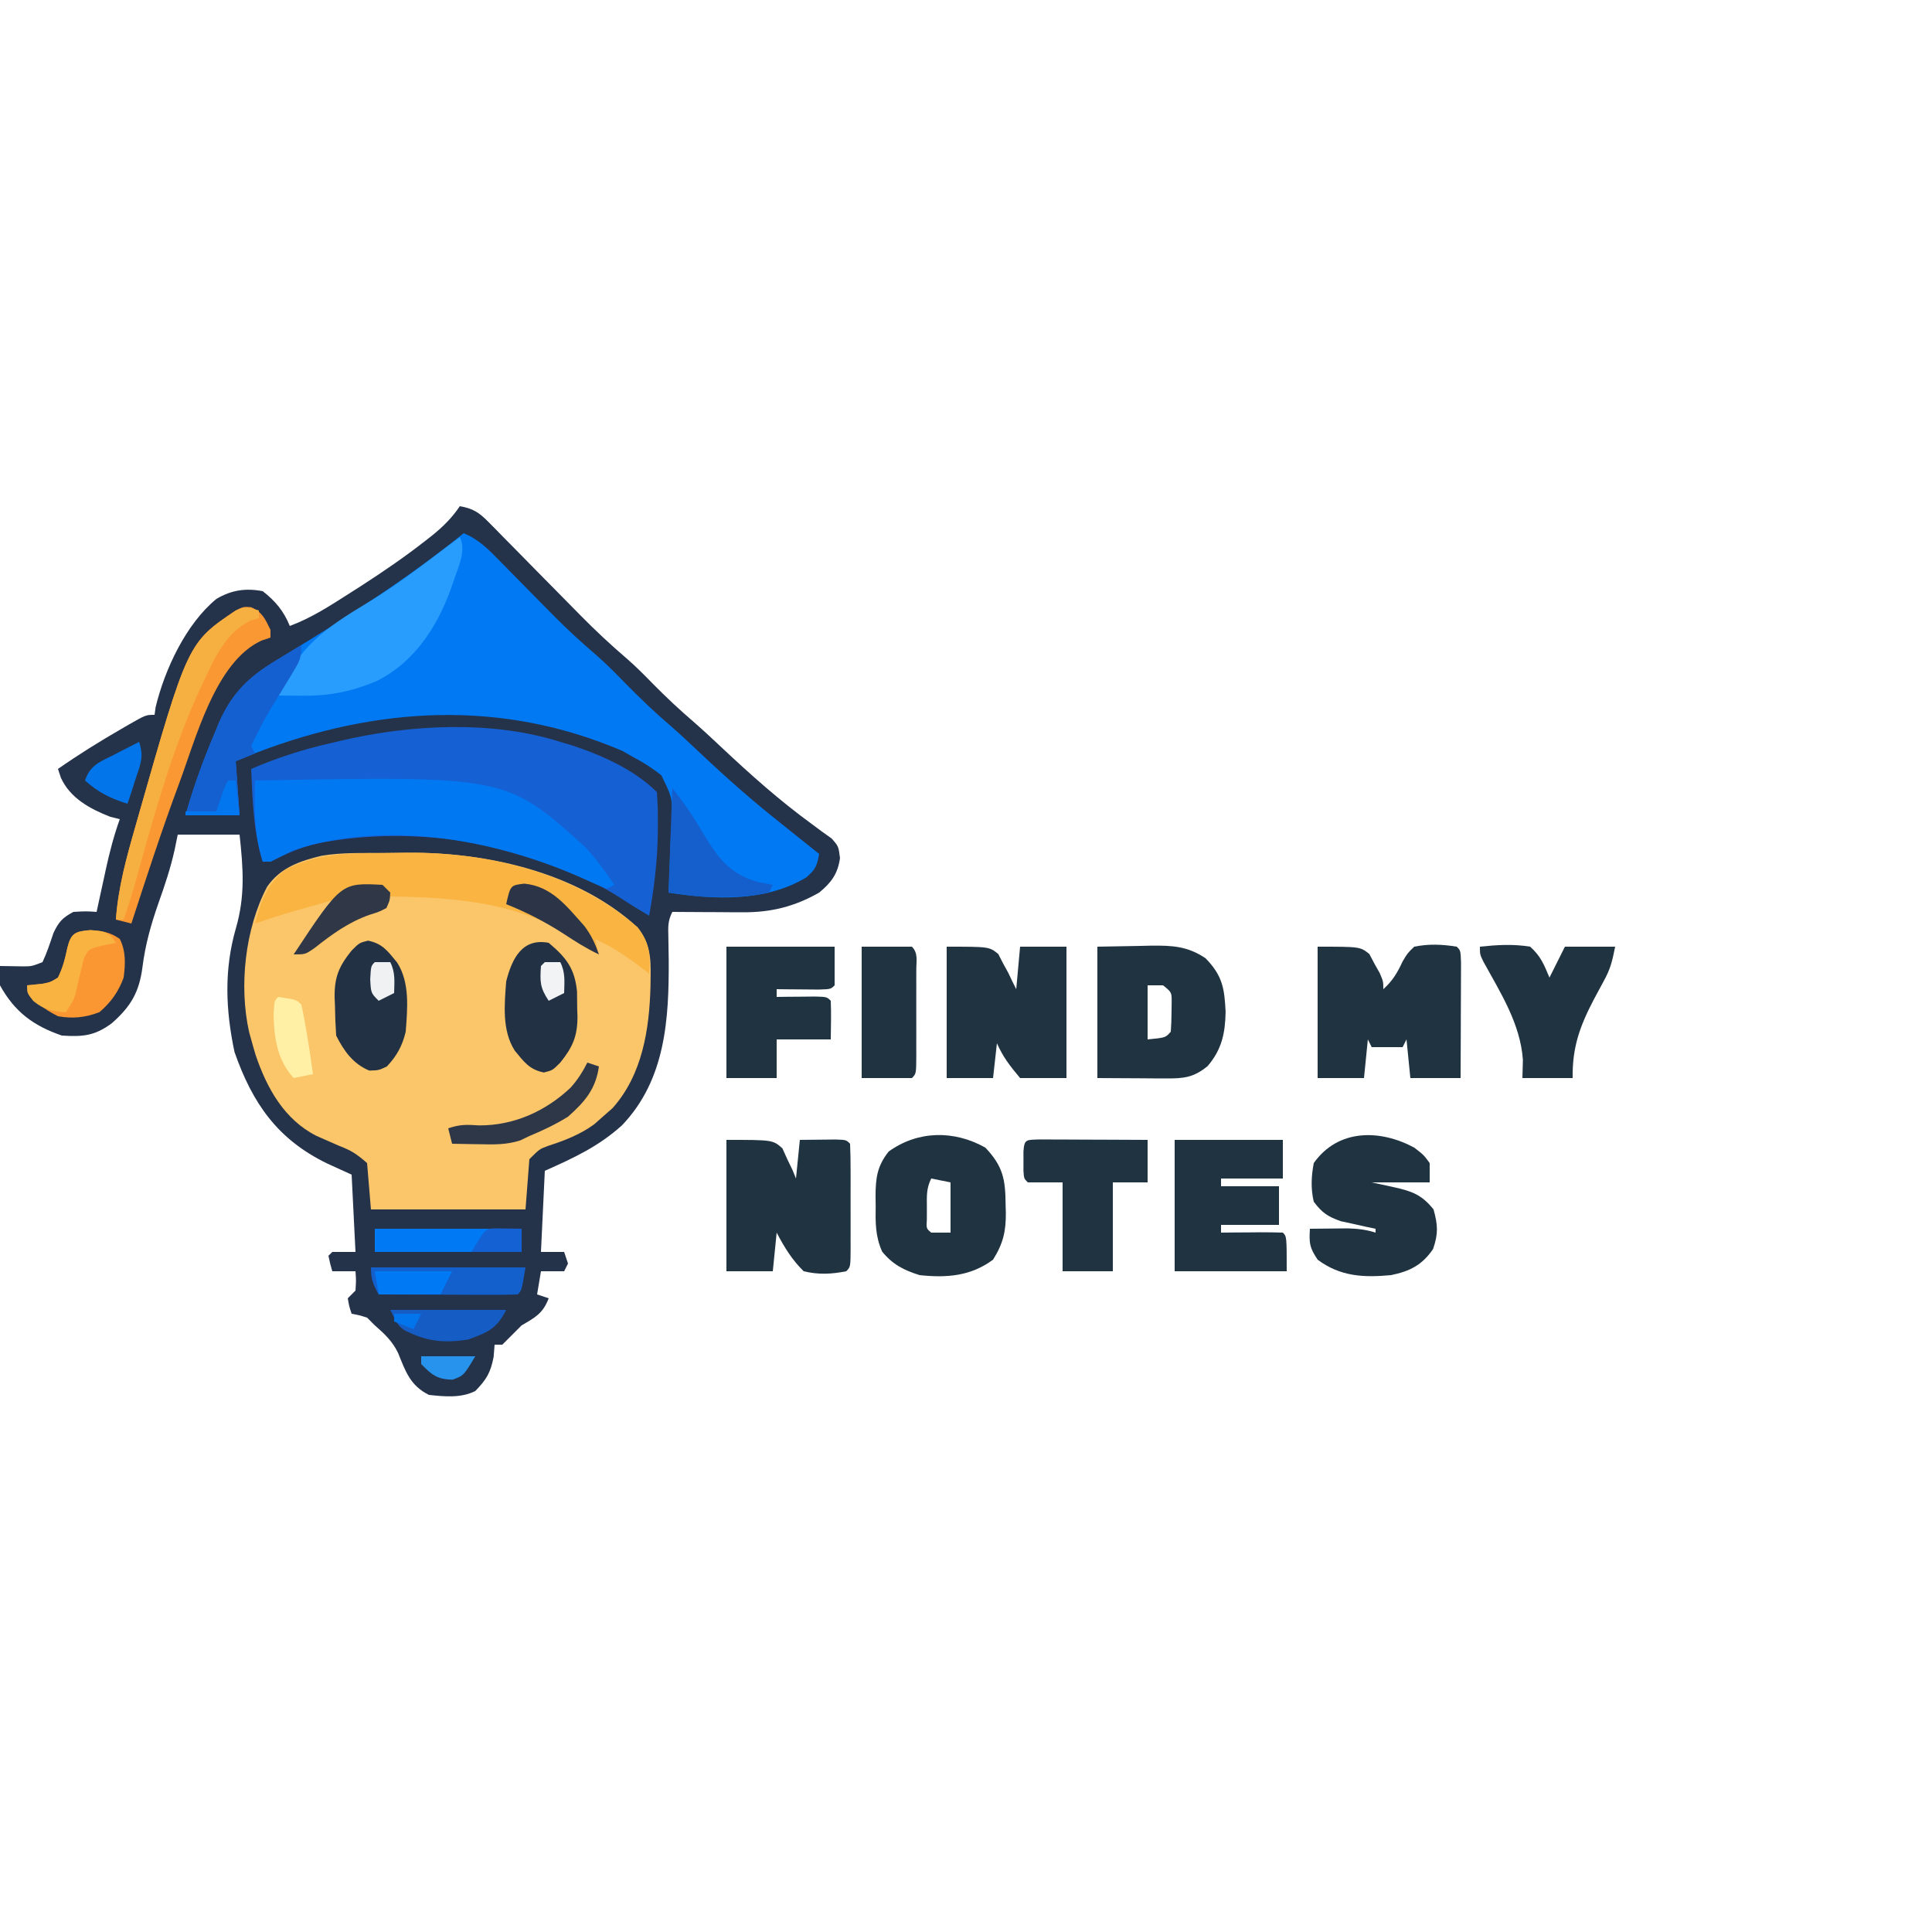 <?xml version="1.0" encoding="UTF-8"?>
<svg version="1.1" xmlns="http://www.w3.org/2000/svg" width="500" height="500">
<path d="M0 0 C3.361 0.583 4.98 1.613 7.356 4.032 C7.991 4.67 8.626 5.308 9.279 5.965 C9.955 6.66 10.632 7.355 11.328 8.07 C12.39 9.142 12.39 9.142 13.473 10.235 C15.739 12.525 17.995 14.824 20.25 17.125 C22.492 19.403 24.737 21.678 26.984 23.95 C28.381 25.364 29.775 26.781 31.165 28.201 C35.054 32.149 39.054 35.885 43.264 39.489 C45.628 41.547 47.814 43.755 50 46 C53.448 49.484 56.959 52.782 60.684 55.965 C63.169 58.148 65.579 60.399 67.99 62.664 C75.316 69.543 82.773 76.187 90.902 82.117 C91.821 82.8 92.741 83.484 93.688 84.188 C94.516 84.779 95.345 85.371 96.199 85.98 C98 88 98 88 98.391 91.043 C97.852 95.12 96.1 97.459 93 100 C86.635 103.626 80.574 105.137 73.262 105.098 C71.662 105.093 71.662 105.093 70.029 105.088 C68.375 105.075 68.375 105.075 66.688 105.062 C65.565 105.058 64.443 105.053 63.287 105.049 C60.525 105.037 57.762 105.021 55 105 C53.792 107.415 53.914 108.858 53.973 111.551 C53.987 112.471 54.001 113.391 54.015 114.338 C54.038 115.811 54.038 115.811 54.062 117.312 C54.156 132.779 53.244 148.47 41.945 160.258 C35.818 165.745 29.594 168.625 22 172 C21.67 178.93 21.34 185.86 21 193 C22.98 193 24.96 193 27 193 C27.33 193.99 27.66 194.98 28 196 C27.67 196.66 27.34 197.32 27 198 C25.02 198 23.04 198 21 198 C20.67 199.98 20.34 201.96 20 204 C20.99 204.33 21.98 204.66 23 205 C21.517 208.91 19.537 209.943 16 212 C15.113 212.887 14.226 213.774 13.312 214.688 C12.549 215.451 11.786 216.214 11 217 C10.34 217 9.68 217 9 217 C8.918 218.052 8.835 219.104 8.75 220.188 C7.94 224.303 6.883 226.03 4 229 C0.285 230.857 -3.945 230.436 -8 230 C-12.834 227.583 -14.033 223.953 -15.961 219.188 C-17.407 216.143 -19.477 214.191 -22 212 C-22.66 211.34 -23.32 210.68 -24 210 C-26.069 209.357 -26.069 209.357 -28 209 C-28.625 207.125 -28.625 207.125 -29 205 C-28.34 204.34 -27.68 203.68 -27 203 C-26.833 200.416 -26.833 200.416 -27 198 C-28.98 198 -30.96 198 -33 198 C-33.562 196.062 -33.562 196.062 -34 194 C-33.67 193.67 -33.34 193.34 -33 193 C-31.02 193 -29.04 193 -27 193 C-27.33 186.4 -27.66 179.8 -28 173 C-30.124 172.031 -32.249 171.061 -34.438 170.062 C-47.2 163.834 -53.66 154.541 -58.312 141.25 C-60.617 130.354 -61.046 119.957 -57.938 109.188 C-55.51 100.764 -56.067 93.704 -57 85 C-62.28 85 -67.56 85 -73 85 C-73.268 86.305 -73.536 87.609 -73.812 88.953 C-74.866 93.697 -76.367 98.18 -78 102.75 C-79.918 108.249 -81.392 113.443 -82.125 119.25 C-82.962 125.78 -85.15 129.485 -90.062 133.812 C-94.456 137.085 -97.607 137.36 -103 137 C-110.376 134.456 -115.21 130.879 -119 124 C-119.25 121.125 -119.25 121.125 -119 119 C-116.021 119.049 -116.021 119.049 -113.043 119.098 C-110.797 119.083 -110.797 119.083 -108 118 C-106.839 115.537 -106.029 113.025 -105.16 110.445 C-103.794 107.565 -102.818 106.48 -100 105 C-96.75 104.812 -96.75 104.812 -94 105 C-93.734 103.77 -93.469 102.54 -93.195 101.273 C-92.839 99.641 -92.482 98.008 -92.125 96.375 C-91.864 95.163 -91.864 95.163 -91.598 93.926 C-90.629 89.514 -89.53 85.259 -88 81 C-88.825 80.794 -89.65 80.588 -90.5 80.375 C-95.736 78.318 -100.827 75.565 -103.234 70.301 C-103.487 69.542 -103.74 68.782 -104 68 C-98.671 64.278 -93.192 60.869 -87.562 57.625 C-86.947 57.267 -86.332 56.91 -85.699 56.541 C-81.242 54 -81.242 54 -79 54 C-78.91 53.346 -78.82 52.693 -78.727 52.02 C-76.369 42.223 -70.867 30.463 -63 24 C-59.16 21.716 -55.393 21.135 -51 22 C-47.708 24.576 -45.578 27.126 -44 31 C-38.378 28.903 -33.602 25.78 -28.562 22.562 C-27.586 21.939 -26.609 21.316 -25.602 20.674 C-19.836 16.95 -14.213 13.115 -8.812 8.875 C-8.256 8.439 -7.699 8.002 -7.125 7.553 C-4.314 5.279 -2.016 3.007 0 0 Z " fill="#25334A" transform="translate(119,131)"/>
<path d="M0 0 C2.109 -0.01 4.217 -0.041 6.326 -0.072 C26.803 -0.231 50.253 4.987 65.775 19.24 C69.027 23.338 69.248 27.115 69.15 32.178 C69.137 33.296 69.137 33.296 69.124 34.437 C68.831 45.712 67.009 57.335 59.337 65.99 C58.492 66.733 57.646 67.475 56.775 68.24 C56.047 68.886 55.318 69.532 54.568 70.197 C50.929 72.859 46.866 74.417 42.595 75.805 C40.393 76.618 40.393 76.618 37.775 79.24 C37.445 83.53 37.115 87.82 36.775 92.24 C23.575 92.24 10.375 92.24 -3.225 92.24 C-3.72 86.3 -3.72 86.3 -4.225 80.24 C-6.925 77.9 -8.25 77.005 -11.413 75.803 C-12.743 75.228 -14.069 74.646 -15.393 74.057 C-16.04 73.771 -16.686 73.485 -17.352 73.191 C-25.645 68.981 -30.137 60.9 -33.038 52.365 C-33.454 50.996 -33.852 49.621 -34.225 48.24 C-34.397 47.624 -34.569 47.008 -34.746 46.373 C-37.431 34.416 -35.789 19.508 -30.1 8.74 C-26.722 3.816 -21.645 2.062 -16.018 0.71 C-10.73 -0.179 -5.35 0.015 0 0 Z " fill="#FBC56A" transform="translate(99.225,220.76)"/>
<path d="M0 0 C3.894 1.579 6.482 4.241 9.359 7.199 C10.121 7.969 10.121 7.969 10.899 8.755 C12.521 10.394 14.136 12.04 15.75 13.688 C17.866 15.841 19.986 17.991 22.109 20.137 C22.622 20.655 23.135 21.174 23.664 21.708 C27.076 25.134 30.596 28.366 34.274 31.499 C36.991 33.862 39.488 36.424 42 39 C45.775 42.821 49.593 46.488 53.688 49.969 C56.297 52.261 58.818 54.634 61.344 57.018 C68.02 63.317 74.794 69.307 82 75 C83.896 76.52 85.792 78.041 87.688 79.562 C89.124 80.709 90.562 81.855 92 83 C91.411 86.099 91.154 86.863 88.688 89.062 C78.039 95.477 64.81 94.837 53 93 C53.047 92.188 53.094 91.377 53.143 90.541 C53.331 86.84 53.447 83.141 53.562 79.438 C53.638 78.161 53.713 76.884 53.791 75.568 C54.094 68.636 54.094 68.636 51.143 62.63 C48.846 60.805 46.593 59.367 44 58 C42.583 57.19 42.583 57.19 41.137 56.363 C9.958 42.987 -22.25 44.771 -53.688 56.812 C-55.441 57.534 -57.194 58.256 -59 59 C-58.67 63.62 -58.34 68.24 -58 73 C-62.62 73 -67.24 73 -72 73 C-69.969 65.84 -67.542 59.032 -64.625 52.188 C-64.251 51.273 -63.877 50.358 -63.492 49.416 C-59.546 40.125 -53.973 36.118 -45.5 31.062 C-29.778 21.497 -14.347 11.552 0 0 Z " fill="#0079F3" transform="translate(120,138)"/>
<path d="M0 0 C0.941 0.278 1.882 0.557 2.852 0.844 C10.615 3.381 19.169 7.169 25 13 C25.204 15.791 25.282 18.46 25.25 21.25 C25.246 22.05 25.242 22.851 25.238 23.675 C25.135 30.904 24.282 37.881 23 45 C20.506 43.521 18.041 42.027 15.625 40.422 C-6.628 26.249 -37.206 21.17 -63 26.312 C-67.373 27.346 -71.002 28.972 -75 31 C-75.66 31 -76.32 31 -77 31 C-79.457 23.137 -79.623 15.173 -80 7 C-73.232 4.088 -66.555 1.945 -59.375 0.312 C-58.486 0.1 -57.596 -0.112 -56.68 -0.33 C-38.765 -4.506 -17.683 -5.62 0 0 Z " fill="#1560D3" transform="translate(145,192)"/>
<path d="M0 0 C2.109 -0.01 4.217 -0.041 6.326 -0.072 C27.171 -0.234 49.723 5.238 65.775 19.24 C68.913 23.243 69.07 26.224 68.775 31.24 C68.013 30.643 68.013 30.643 67.236 30.033 C63.236 26.955 59.406 24.324 54.775 22.24 C55.27 24.22 55.27 24.22 55.775 26.24 C53.564 25.225 51.688 24.173 49.751 22.689 C36.441 12.718 17.915 11.476 1.775 11.24 C1.445 12.23 1.115 13.22 0.775 14.24 C-1.124 15.127 -1.124 15.127 -3.6 15.928 C-9.111 17.95 -13.291 21.014 -17.877 24.631 C-20.225 26.24 -20.225 26.24 -23.225 26.24 C-22.122 24.656 -21.017 23.073 -19.913 21.49 C-19.298 20.609 -18.683 19.727 -18.049 18.818 C-16.477 16.596 -14.871 14.408 -13.225 12.24 C-15.434 12.864 -17.642 13.489 -19.85 14.115 C-21.695 14.637 -21.695 14.637 -23.577 15.17 C-26.822 16.122 -30.025 17.147 -33.225 18.24 C-31.647 12.353 -30.218 8.098 -25.225 4.24 C-16.888 0.072 -9.125 0.025 0 0 Z " fill="#F9B442" transform="translate(99.225,220.76)"/>
<path d="M0 0 C65.04 -1.208 65.04 -1.208 85.562 17.312 C88.352 20.388 90.652 23.578 93 27 C92.34 27.33 91.68 27.66 91 28 C88.949 27.199 86.933 26.305 84.938 25.375 C62.329 15.268 34.059 10.057 10 18 C7.995 18.99 5.994 19.989 4 21 C3.34 21 2.68 21 2 21 C-0.212 13.949 -0.202 7.353 0 0 Z " fill="#0078F2" transform="translate(66,202)"/>
<path d="M0 0 C11 0 11 0 13.387 1.898 C13.816 2.716 14.245 3.533 14.688 4.375 C15.374 5.593 15.374 5.593 16.074 6.836 C17 9 17 9 17 11 C19.444 8.799 20.621 6.77 22 3.812 C23.266 1.68 23.266 1.68 25 0 C28.752 -0.761 32.231 -0.613 36 0 C37 1 37 1 37.114 4.143 C37.113 5.534 37.108 6.925 37.098 8.316 C37.096 9.047 37.095 9.779 37.093 10.532 C37.088 12.875 37.075 15.219 37.062 17.562 C37.057 19.148 37.053 20.733 37.049 22.318 C37.038 26.212 37.021 30.106 37 34 C32.71 34 28.42 34 24 34 C23.505 29.05 23.505 29.05 23 24 C22.67 24.66 22.34 25.32 22 26 C19.36 26 16.72 26 14 26 C13.67 25.34 13.34 24.68 13 24 C12.67 27.3 12.34 30.6 12 34 C8.04 34 4.08 34 0 34 C0 22.78 0 11.56 0 0 Z " fill="#203340" transform="translate(341,245)"/>
<path d="M0 0 C12 0 12 0 14.484 2.188 C14.902 3.116 15.32 4.044 15.75 5 C16.199 5.928 16.647 6.856 17.109 7.812 C17.403 8.534 17.697 9.256 18 10 C18.33 6.7 18.66 3.4 19 0 C20.979 -0.027 22.958 -0.046 24.938 -0.062 C26.04 -0.074 27.142 -0.086 28.277 -0.098 C31 0 31 0 32 1 C32.101 3.364 32.14 5.698 32.133 8.062 C32.134 8.769 32.135 9.475 32.136 10.203 C32.136 11.7 32.135 13.196 32.13 14.692 C32.125 16.99 32.13 19.288 32.137 21.586 C32.136 23.036 32.135 24.487 32.133 25.938 C32.135 26.629 32.137 27.321 32.139 28.033 C32.115 32.885 32.115 32.885 31 34 C27.173 34.761 23.803 34.924 20 34 C16.963 31.035 14.96 27.746 13 24 C12.67 27.3 12.34 30.6 12 34 C8.04 34 4.08 34 0 34 C0 22.78 0 11.56 0 0 Z " fill="#203340" transform="translate(188,295)"/>
<path d="M0 0 C11 0 11 0 13.352 1.898 C13.982 3.124 13.982 3.124 14.625 4.375 C15.071 5.187 15.517 5.999 15.977 6.836 C16.314 7.55 16.652 8.264 17 9 C17.33 9.66 17.66 10.32 18 11 C18.33 7.37 18.66 3.74 19 0 C22.96 0 26.92 0 31 0 C31 11.22 31 22.44 31 34 C27.04 34 23.08 34 19 34 C16.294 30.752 14.66 28.671 13 25 C12.67 27.97 12.34 30.94 12 34 C8.04 34 4.08 34 0 34 C0 22.78 0 11.56 0 0 Z " fill="#203340" transform="translate(245,245)"/>
<path d="M0 0 C3.506 -0.062 7.013 -0.124 10.625 -0.188 C11.719 -0.215 12.813 -0.242 13.94 -0.27 C19.382 -0.317 23.333 -0.139 28 3 C32.379 7.497 32.892 10.767 33.188 16.875 C33.084 22.395 32.204 26.58 28.562 30.875 C24.9 33.913 22.28 34.123 17.676 34.098 C16.286 34.094 16.286 34.094 14.868 34.09 C13.695 34.081 12.522 34.072 11.312 34.062 C7.579 34.042 3.846 34.021 0 34 C0 22.78 0 11.56 0 0 Z M13 10 C13 14.62 13 19.24 13 24 C17.63 23.555 17.63 23.555 19 22 C19.125 20.358 19.176 18.709 19.188 17.062 C19.202 16.167 19.216 15.271 19.23 14.348 C19.232 11.809 19.232 11.809 17 10 C15.68 10 14.36 10 13 10 Z " fill="#203340" transform="translate(284,245)"/>
<path d="M0 0 C4.607 4.843 5.203 8.259 5.25 14.75 C5.271 15.454 5.291 16.158 5.312 16.883 C5.348 21.653 4.608 24.86 2 29 C-3.75 33.276 -10.025 33.753 -17 33 C-21.078 31.739 -23.983 30.247 -26.699 26.918 C-28.496 22.886 -28.439 19.364 -28.375 15 C-28.387 14.206 -28.398 13.412 -28.41 12.594 C-28.387 7.912 -28.022 4.797 -25 1 C-17.438 -4.429 -8.074 -4.547 0 0 Z M-14 8 C-15.312 10.623 -15.133 12.637 -15.125 15.562 C-15.128 16.554 -15.13 17.545 -15.133 18.566 C-15.274 20.948 -15.274 20.948 -14 22 C-12.35 22 -10.7 22 -9 22 C-9 17.71 -9 13.42 -9 9 C-10.65 8.67 -12.3 8.34 -14 8 Z " fill="#203340" transform="translate(255,297)"/>
<path d="M0 0 C2.438 1.875 2.438 1.875 4 4 C4 5.65 4 7.3 4 9 C-0.95 9 -5.9 9 -11 9 C-9.102 9.412 -7.205 9.825 -5.25 10.25 C-0.62 11.256 2.016 12.24 5 16 C6.121 20.037 6.25 22.277 4.875 26.25 C2.033 30.419 -1.164 32.007 -6 33 C-13.066 33.669 -19.161 33.376 -25 29 C-27.152 25.772 -27.201 24.716 -27 21 C-24.917 20.973 -22.833 20.954 -20.75 20.938 C-19.59 20.926 -18.43 20.914 -17.234 20.902 C-14.59 20.982 -12.502 21.214 -10 22 C-10 21.67 -10 21.34 -10 21 C-10.82 20.83 -11.64 20.66 -12.484 20.484 C-13.562 20.242 -14.64 20 -15.75 19.75 C-16.817 19.518 -17.885 19.286 -18.984 19.047 C-22.36 17.875 -23.868 16.851 -26 14 C-26.803 10.593 -26.64 7.433 -26 4 C-19.707 -4.885 -8.869 -4.776 0 0 Z " fill="#203340" transform="translate(366,297)"/>
<path d="M0 0 C9.24 0 18.48 0 28 0 C28 3.3 28 6.6 28 10 C22.72 10 17.44 10 12 10 C12 10.66 12 11.32 12 12 C16.95 12 21.9 12 27 12 C27 15.3 27 18.6 27 22 C22.05 22 17.1 22 12 22 C12 22.66 12 23.32 12 24 C13.143 23.988 14.287 23.977 15.465 23.965 C16.956 23.955 18.447 23.946 19.938 23.938 C20.692 23.929 21.447 23.921 22.225 23.912 C24.15 23.903 26.075 23.948 28 24 C29 25 29 25 29 34 C19.43 34 9.86 34 0 34 C0 22.78 0 11.56 0 0 Z " fill="#203340" transform="translate(304,295)"/>
<path d="M0 0 C9.24 0 18.48 0 28 0 C28 3.3 28 6.6 28 10 C27 11 27 11 23.84 11.098 C21.908 11.08 21.908 11.08 19.938 11.062 C18.647 11.053 17.357 11.044 16.027 11.035 C15.028 11.024 14.029 11.012 13 11 C13 11.66 13 12.32 13 13 C14.39 12.983 14.39 12.983 15.809 12.965 C17.006 12.956 18.204 12.947 19.438 12.938 C20.632 12.926 21.827 12.914 23.059 12.902 C26 13 26 13 27 14 C27.143 17.336 27.042 20.66 27 24 C22.38 24 17.76 24 13 24 C13 27.3 13 30.6 13 34 C8.71 34 4.42 34 0 34 C0 22.78 0 11.56 0 0 Z " fill="#203340" transform="translate(188,245)"/>
<path d="M0 0 C1.805 3.611 -0.52 7.917 -1.688 11.617 C-5.248 22.291 -11.215 32.107 -21.555 37.277 C-28.075 39.996 -33.728 41.134 -40.812 41.062 C-41.974 41.053 -43.135 41.044 -44.332 41.035 C-45.212 41.024 -46.093 41.012 -47 41 C-42.319 28.77 -34.847 23.562 -23.965 17.039 C-19.309 14.241 -14.914 11.184 -10.562 7.938 C-9.955 7.484 -9.347 7.031 -8.721 6.565 C-7.143 5.382 -5.571 4.191 -4 3 C-2.667 2 -1.334 0.999 0 0 Z " fill="#289DFD" transform="translate(119,139)"/>
<path d="M0 0 C4.424 -0.466 8.597 -0.725 13 0 C15.76 2.487 16.523 4.498 18 8 C19.32 5.36 20.64 2.72 22 0 C26.29 0 30.58 0 35 0 C34.222 3.89 33.773 5.791 31.969 9.039 C31.57 9.78 31.172 10.521 30.761 11.284 C30.137 12.443 30.137 12.443 29.5 13.625 C25.868 20.568 23.886 26.026 24 34 C19.71 34 15.42 34 11 34 C11.041 32.432 11.082 30.865 11.125 29.25 C10.44 19.887 5.343 11.957 0.902 3.873 C0 2 0 2 0 0 Z " fill="#203340" transform="translate(383,245)"/>
<path d="M0 0 C1.293 0.005 2.587 0.01 3.92 0.016 C4.95 0.018 4.95 0.018 6 0.02 C8.201 0.026 10.402 0.038 12.603 0.051 C14.092 0.056 15.581 0.061 17.07 0.065 C20.727 0.076 24.384 0.093 28.041 0.114 C28.041 3.744 28.041 7.374 28.041 11.114 C25.071 11.114 22.101 11.114 19.041 11.114 C19.041 18.704 19.041 26.294 19.041 34.114 C14.751 34.114 10.461 34.114 6.041 34.114 C6.041 26.524 6.041 18.934 6.041 11.114 C3.071 11.114 0.101 11.114 -2.959 11.114 C-3.959 10.114 -3.959 10.114 -4.092 8.082 C-4.089 7.268 -4.087 6.453 -4.084 5.614 C-4.087 4.799 -4.089 3.984 -4.092 3.145 C-3.878 -0.134 -3.346 0.128 0 0 Z " fill="#203340" transform="translate(268.959,294.886)"/>
<path d="M0 0 C2.941 1.248 3.691 3.064 5.062 5.875 C5.062 6.535 5.062 7.195 5.062 7.875 C4.307 8.129 3.552 8.383 2.773 8.645 C-9.331 14.139 -14.389 34.599 -18.799 46.224 C-23.169 57.994 -27.047 69.94 -30.938 81.875 C-32.258 81.545 -33.578 81.215 -34.938 80.875 C-34.358 72.518 -32.172 64.704 -29.875 56.688 C-29.675 55.984 -29.475 55.28 -29.269 54.555 C-16.35 9.246 -16.35 9.246 -3.938 0.875 C-1.938 -0.125 -1.938 -0.125 0 0 Z " fill="#FA9834" transform="translate(64.938,157.125)"/>
<path d="M0 0 C4.579 3.833 6.793 6.734 7.336 12.68 C7.36 14.078 7.372 15.477 7.375 16.875 C7.399 17.57 7.424 18.265 7.449 18.98 C7.478 24.161 6.212 27 3 31 C1 33 1 33 -1.25 33.562 C-5.036 32.788 -6.36 30.824 -8.766 27.922 C-12.127 22.689 -11.446 15.977 -11 10 C-9.486 4.028 -6.827 -1.3 0 0 Z " fill="#233144" transform="translate(142,244)"/>
<path d="M0 0 C3.786 0.774 5.11 2.739 7.516 5.641 C10.879 10.877 10.188 17.582 9.75 23.562 C8.886 27.196 7.455 29.811 4.875 32.562 C2.75 33.562 2.75 33.562 0.312 33.625 C-3.843 31.902 -6.241 28.581 -8.25 24.562 C-8.428 21.963 -8.528 19.414 -8.562 16.812 C-8.592 16.109 -8.621 15.405 -8.65 14.68 C-8.713 9.505 -7.59 6.702 -4.25 2.562 C-2.25 0.562 -2.25 0.562 0 0 Z " fill="#223144" transform="translate(95.25,243.438)"/>
<path d="M0 0 C4.29 0 8.58 0 13 0 C14.677 1.677 14.128 3.729 14.139 5.967 C14.137 6.658 14.135 7.35 14.133 8.062 C14.134 8.769 14.135 9.475 14.136 10.203 C14.136 11.7 14.135 13.196 14.13 14.692 C14.125 16.99 14.13 19.288 14.137 21.586 C14.136 23.036 14.135 24.487 14.133 25.938 C14.135 26.629 14.137 27.321 14.139 28.033 C14.115 32.885 14.115 32.885 13 34 C8.71 34 4.42 34 0 34 C0 22.78 0 11.56 0 0 Z " fill="#203340" transform="translate(223,245)"/>
<path d="M0 0 C0 3.247 -0.447 4.109 -2.082 6.801 C-2.52 7.531 -2.957 8.261 -3.408 9.014 C-4.103 10.152 -4.103 10.152 -4.812 11.312 C-9.245 18.477 -9.245 18.477 -13 26 C-12.67 26.66 -12.34 27.32 -12 28 C-13.65 28.66 -15.3 29.32 -17 30 C-16.67 34.62 -16.34 39.24 -16 44 C-20.62 44 -25.24 44 -30 44 C-27.969 36.84 -25.542 30.032 -22.625 23.188 C-22.251 22.273 -21.877 21.358 -21.492 20.416 C-18.068 12.354 -13.63 8.06 -6.188 3.688 C-5.59 3.328 -4.993 2.969 -4.377 2.6 C-2.922 1.727 -1.461 0.862 0 0 Z " fill="#1560D1" transform="translate(78,167)"/>
<path d="M0 0 C3.269 0.225 4.979 0.418 7.625 2.25 C9.238 5.475 9.079 8.753 8.625 12.25 C7.292 15.917 5.35 18.626 2.375 21.188 C-1.277 22.598 -4.549 22.931 -8.375 22.25 C-12.311 20.209 -14.857 18.5 -16.375 14.25 C-15.117 14.126 -13.859 14.002 -12.562 13.875 C-10.312 13.45 -10.312 13.45 -8.375 12.25 C-7.119 9.703 -6.518 7.339 -5.945 4.562 C-4.995 0.71 -3.915 0.29 0 0 Z " fill="#FA9733" transform="translate(23.375,240.75)"/>
<path d="M0 0 C0 0.66 0 1.32 0 2 C-0.722 2.206 -1.444 2.413 -2.188 2.625 C-8.519 5.721 -11.454 12.25 -14.312 18.375 C-14.696 19.194 -15.08 20.012 -15.476 20.856 C-22.582 36.482 -27.202 53.155 -31.773 69.664 C-32.742 73.149 -33.816 76.581 -35 80 C-35.66 80 -36.32 80 -37 80 C-36.421 71.643 -34.235 63.829 -31.938 55.812 C-31.737 55.109 -31.537 54.405 -31.331 53.68 C-18.413 8.371 -18.413 8.371 -6 0 C-3.509 -1.245 -2.589 -0.777 0 0 Z " fill="#F5B041" transform="translate(67,158)"/>
<path d="M0 0 C3.067 3.834 5.433 7.302 7.875 11.5 C11.759 17.935 14.827 22.326 22.375 24.312 C24.169 24.653 24.169 24.653 26 25 C25.67 25.66 25.34 26.32 25 27 C20.842 27.965 16.818 28.135 12.562 28.125 C11.491 28.128 10.42 28.13 9.316 28.133 C5.86 27.994 2.425 27.489 -1 27 C-0.67 18.09 -0.34 9.18 0 0 Z " fill="#155FCD" transform="translate(174,204)"/>
<path d="M0 0 C13.2 0 26.4 0 40 0 C39 6 39 6 38 7 C35.334 7.089 32.694 7.115 30.027 7.098 C29.23 7.096 28.432 7.095 27.61 7.093 C25.053 7.088 22.495 7.075 19.938 7.062 C18.208 7.057 16.478 7.053 14.748 7.049 C10.499 7.038 6.249 7.021 2 7 C0.539 4.353 0 3.106 0 0 Z " fill="#135FCB" transform="translate(96,328)"/>
<path d="M0 0 C12.54 0 25.08 0 38 0 C38 1.98 38 3.96 38 6 C25.46 6 12.92 6 0 6 C0 4.02 0 2.04 0 0 Z " fill="#0079F4" transform="translate(97,318)"/>
<path d="M0 0 C0.99 0.33 1.98 0.66 3 1 C2.173 6.884 -0.636 10.116 -5 14 C-8.214 15.989 -11.512 17.553 -15 19 C-15.764 19.371 -16.529 19.742 -17.316 20.125 C-20.833 21.272 -24.16 21.216 -27.812 21.125 C-28.852 21.111 -28.852 21.111 -29.912 21.098 C-31.608 21.074 -33.304 21.038 -35 21 C-35.33 19.68 -35.66 18.36 -36 17 C-32.907 15.969 -31.262 16.043 -28.062 16.25 C-19.075 16.321 -10.855 12.63 -4.336 6.492 C-2.547 4.494 -1.198 2.395 0 0 Z " fill="#2E3748" transform="translate(152,275)"/>
<path d="M0 0 C9.9 0 19.8 0 30 0 C27.528 4.944 25.159 5.842 20.125 7.688 C13.677 8.636 9.44 8.165 3.664 5.266 C2 4 2 4 0 0 Z " fill="#155CC5" transform="translate(101,339)"/>
<path d="M0 0 C3.562 0.312 3.562 0.312 5.5 1.812 C5.851 2.308 6.201 2.803 6.562 3.312 C5.449 3.539 4.335 3.766 3.188 4 C-0.491 4.908 -0.491 4.908 -1.75 7.438 C-1.977 8.386 -2.204 9.335 -2.438 10.312 C-2.768 11.688 -3.101 13.063 -3.438 14.438 C-3.654 15.431 -3.654 15.431 -3.875 16.445 C-4.438 18.312 -4.438 18.312 -6.438 21.312 C-10.012 20.988 -11.995 20.674 -14.812 18.375 C-16.438 16.312 -16.438 16.312 -16.438 14.312 C-15.179 14.189 -13.921 14.065 -12.625 13.938 C-10.375 13.512 -10.375 13.512 -8.438 12.312 C-7.181 9.765 -6.581 7.402 -6.008 4.625 C-5.051 0.744 -3.936 0.358 0 0 Z " fill="#F8B341" transform="translate(23.438,240.688)"/>
<path d="M0 0 C0.66 0.66 1.32 1.32 2 2 C1.898 4.016 1.898 4.016 1 6 C-0.898 6.984 -0.898 6.984 -3.375 7.75 C-8.914 9.727 -13.058 12.768 -17.652 16.391 C-20 18 -20 18 -23 18 C-10.705 -0.573 -10.705 -0.573 0 0 Z " fill="#303848" transform="translate(99,229)"/>
<path d="M0 0 C4.706 0.706 4.706 0.706 6 2 C6.376 3.699 6.701 5.41 7 7.125 C7.173 8.114 7.345 9.102 7.523 10.121 C8.068 13.409 8.56 16.697 9 20 C7.35 20.33 5.7 20.66 4 21 C-0.219 16.398 -1.101 10.597 -1.188 4.562 C-1 1 -1 1 0 0 Z " fill="#FFF0A5" transform="translate(72,258)"/>
<path d="M0 0 C7.151 0.675 11.023 5.921 15.578 10.996 C17.35 13.363 18.35 15.529 19.312 18.312 C16.054 16.778 13.127 14.922 10.125 12.938 C5.358 9.868 0.576 7.405 -4.688 5.312 C-3.582 0.417 -3.582 0.417 0 0 Z " fill="#2C3547" transform="translate(135.688,228.688)"/>
<path d="M0 0 C1.312 3.937 0.339 5.779 -0.938 9.688 C-1.508 11.457 -1.508 11.457 -2.09 13.262 C-2.39 14.165 -2.691 15.069 -3 16 C-7.485 14.621 -10.463 13.121 -14 10 C-12.644 5.932 -10.052 5.137 -6.438 3.312 C-5.822 2.992 -5.206 2.672 -4.572 2.342 C-3.053 1.553 -1.527 0.775 0 0 Z " fill="#0275EA" transform="translate(36,192)"/>
<path d="M0 0 C6.6 0 13.2 0 20 0 C19 2 18 4 17 6 C11.72 6 6.44 6 1 6 C0.67 4.02 0.34 2.04 0 0 Z " fill="#0079F4" transform="translate(97,329)"/>
<path d="M0 0 C1.236 0.017 1.236 0.017 2.496 0.035 C3.322 0.044 4.149 0.053 5 0.062 C5.638 0.074 6.276 0.086 6.934 0.098 C6.934 2.078 6.934 4.058 6.934 6.098 C2.644 6.098 -1.646 6.098 -6.066 6.098 C-2.478 0.117 -2.478 0.117 0 0 Z " fill="#1461D4" transform="translate(128.066,317.902)"/>
<path d="M0 0 C4.62 0 9.24 0 14 0 C11 5 11 5 8.125 6.062 C4.131 5.983 2.742 4.823 0 2 C0 1.34 0 0.68 0 0 Z " fill="#2893EC" transform="translate(109,351)"/>
<path d="M0 0 C1.32 0 2.64 0 4 0 C5.354 2.709 5.065 5.009 5 8 C3.02 8.99 3.02 8.99 1 10 C-1 8 -1 8 -1.188 4.438 C-1 1 -1 1 0 0 Z " fill="#F0F1F3" transform="translate(97,249)"/>
<path d="M0 0 C1.32 0 2.64 0 4 0 C5.354 2.709 5.065 5.009 5 8 C3.02 8.99 3.02 8.99 1 10 C-1.294 6.559 -1.263 5.032 -1 1 C-0.67 0.67 -0.34 0.34 0 0 Z " fill="#F2F3F4" transform="translate(141,249)"/>
<path d="M0 0 C0.66 0 1.32 0 2 0 C2.33 2.97 2.66 5.94 3 9 C-1.62 9 -6.24 9 -11 9 C-11 8.67 -11 8.34 -11 8 C-8.36 8 -5.72 8 -3 8 C-2.691 7.051 -2.381 6.103 -2.062 5.125 C-1 2 -1 2 0 0 Z " fill="#0276EE" transform="translate(59,202)"/>
<path d="M0 0 C2.31 0 4.62 0 7 0 C6.34 1.32 5.68 2.64 5 4 C2.525 3.01 2.525 3.01 0 2 C0 1.34 0 0.68 0 0 Z " fill="#0275EC" transform="translate(102,340)"/>
</svg>
